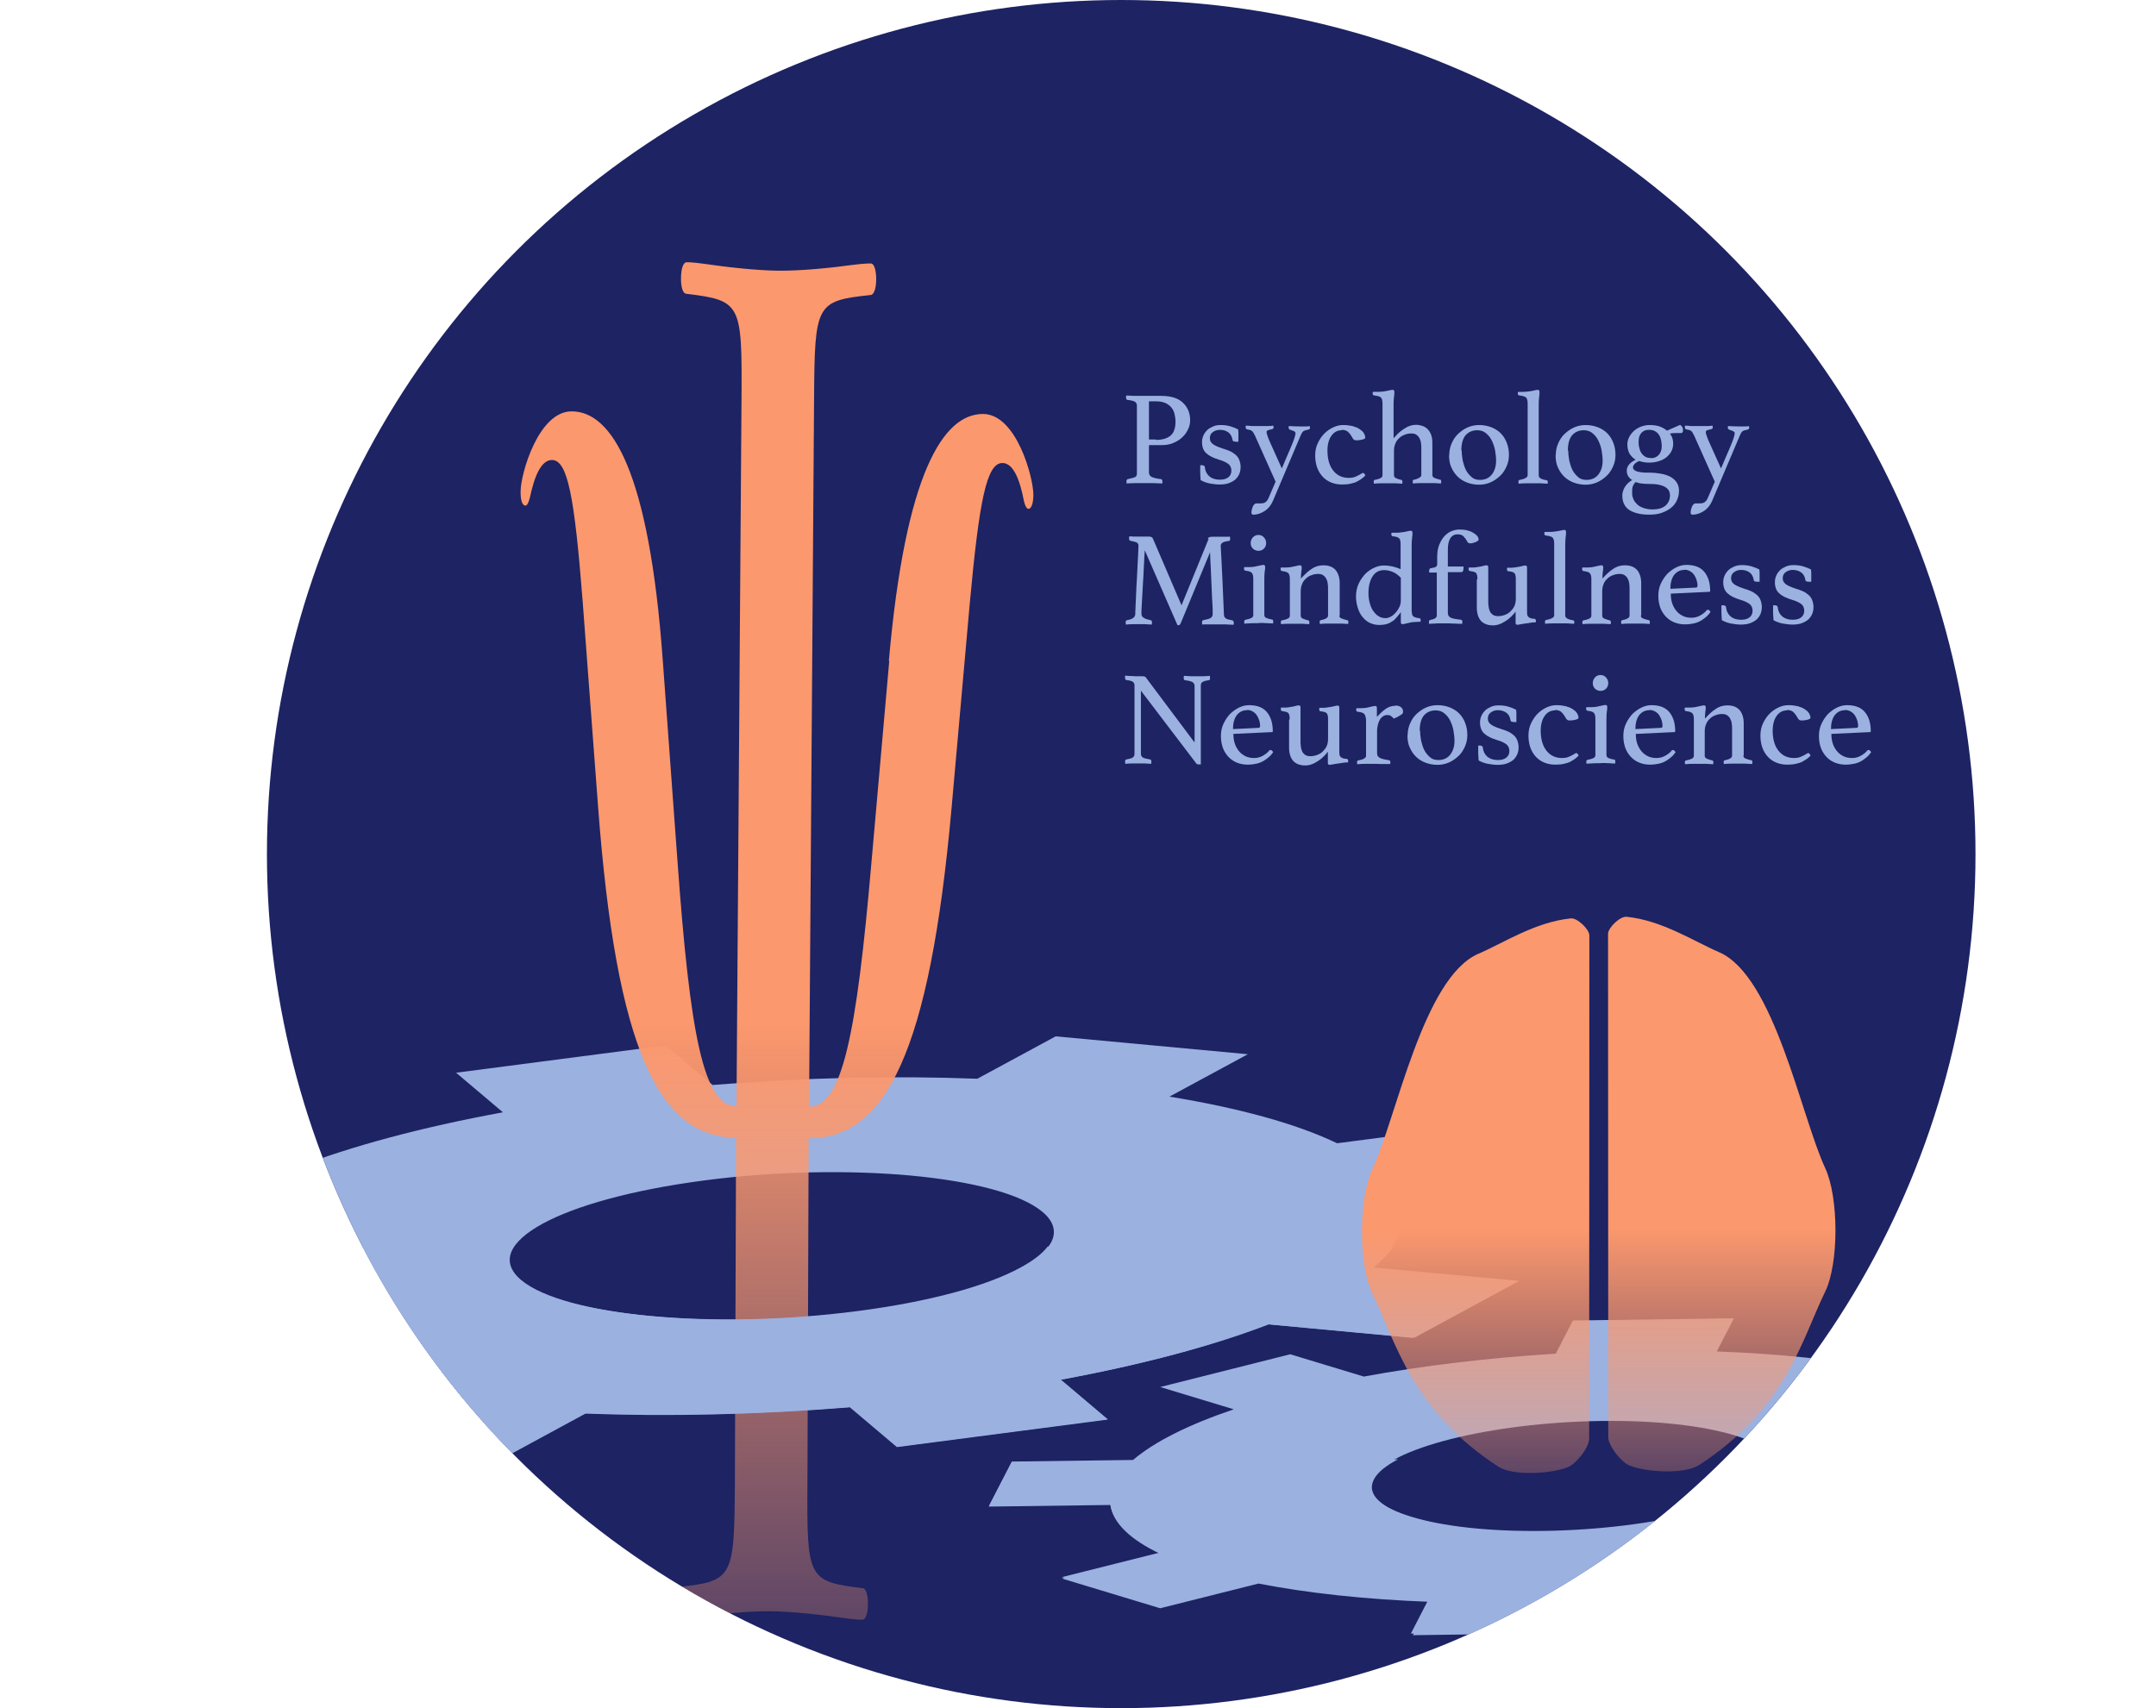 <?xml version="1.0" encoding="UTF-8"?>
<svg id="issaklogo" xmlns="http://www.w3.org/2000/svg" xmlns:xlink="http://www.w3.org/1999/xlink" viewBox="0 0 107.26 85">
  <defs>
    <style>
      .cls-1 {
        fill: none;
      }

      .cls-2 {
        clip-path: url(#clippath);
      }

      .cls-3 {
        fill: #1d2363;
      }

      .cls-4 {
        fill: #9bb1e0;
      }

      .cls-5 {
        fill: url(#_名称未設定グラデーション_20-2);
      }

      .cls-6 {
        fill: url(#_名称未設定グラデーション_20-3);
      }

      .cls-7 {
        fill: url(#_名称未設定グラデーション_20);
      }
    </style>
    <clipPath id="clippath">
      <circle class="cls-1" cx="55.78" cy="42.5" r="42.5"/>
    </clipPath>
    <linearGradient id="_名称未設定グラデーション_20" data-name="名称未設定グラデーション 20" x1="38.64" y1="80.59" x2="38.64" y2="13.04" gradientUnits="userSpaceOnUse">
      <stop offset="0" stop-color="#fc986d" stop-opacity=".3"/>
      <stop offset=".44" stop-color="#fc986d"/>
    </linearGradient>
    <linearGradient id="_名称未設定グラデーション_20-2" data-name="名称未設定グラデーション 20" x1="73.42" y1="73.3" x2="73.42" y2="45.7" xlink:href="#_名称未設定グラデーション_20"/>
    <linearGradient id="_名称未設定グラデーション_20-3" data-name="名称未設定グラデーション 20" x1="85.65" y1="73.22" x2="85.65" y2="45.62" xlink:href="#_名称未設定グラデーション_20"/>
  </defs>
  <g class="cls-2">
    <circle class="cls-3" cx="55.78" cy="42.5" r="42.5"/>
    <path class="cls-4" d="M100.08,74.24l6.03-.08,1.13-2.19-6.03,.08c-.12-.9-.98-1.72-2.45-2.42l4.86-1.22-4.86-1.48-4.86,1.22c-2.39-.47-5.26-.78-8.49-.9l.85-1.65-8.01,.11-.85,1.65c-3.39,.21-6.63,.6-9.55,1.14l-3.66-1.11-6.47,1.63,3.66,1.11c-2.22,.75-3.95,1.61-5.01,2.52l-6.03,.08-1.13,2.19,6.02-.08c.12,.9,.98,1.72,2.46,2.42l-4.86,1.22,4.86,1.48,4.86-1.22c2.39,.47,5.27,.78,8.49,.9l-.85,1.65,8.02-.11,.85-1.65c3.39-.21,6.63-.6,9.55-1.14l3.65,1.11,6.47-1.63-3.65-1.11c2.22-.75,3.95-1.61,5.01-2.52Zm-15.8,1.04c-2.07,.52-4.71,.86-7.46,.9-2.75,.04-5.08-.23-6.63-.71-1.55-.47-2.32-1.14-1.93-1.89,.39-.75,1.86-1.45,3.92-1.97,2.07-.52,4.71-.86,7.46-.9,2.76-.04,5.08,.24,6.64,.71,1.55,.47,2.32,1.14,1.93,1.89-.39,.75-1.85,1.45-3.92,1.97Z"/>
    <path class="cls-4" d="M70.25,66.57l5.18-2.81-7.18-.67c1.38-1.18,1.88-2.4,1.37-3.58l7.84-1.02-3.1-2.62-7.84,1.02c-2.04-.98-4.91-1.76-8.34-2.32l3.9-2.11-9.56-.89-3.9,2.11c-4.16-.16-8.64-.06-13.17,.31l-2.33-1.97-10.43,1.36,2.33,1.97c-4.08,.75-7.56,1.69-10.29,2.75l-7.19-.67-5.18,2.81,7.18,.67c-1.38,1.18-1.88,2.4-1.37,3.58l-7.84,1.02,3.1,2.62,7.84-1.02c2.04,.98,4.9,1.76,8.34,2.32l-3.89,2.11,9.56,.89,3.89-2.11c4.16,.16,8.64,.06,13.17-.31l2.33,1.97,10.43-1.36-2.33-1.97c4.08-.75,7.56-1.69,10.29-2.75l7.18,.67Zm-27.5-1.31c-3.58,.47-7.24,.52-10.3,.24-3.06-.29-5.46-.91-6.53-1.81-1.06-.9-.57-1.9,1.08-2.8,1.66-.9,4.46-1.68,8.04-2.15,3.58-.47,7.24-.52,10.3-.24,3.06,.29,5.46,.91,6.53,1.81,1.06,.9,.57,1.9-1.08,2.8-1.66,.9-4.46,1.68-8.04,2.15Z"/>
    <path class="cls-7" d="M44.22,32.89c.82-9.33,2.7-12.3,4.69-12.29,1.66,.01,2.5,3.16,2.5,4.02,0,.39-.09,.71-.25,.7-.08,0-.17-.16-.22-.39-.21-1.1-.54-1.89-1.07-1.89-.78,0-1.15,1.8-1.63,7.05l-.9,10.12c-1.09,12.16-3.28,16.46-7.11,16.43l-.06,17.19c-.03,4.71,.02,4.87,2.74,5.2,.17,0,.27,.32,.27,.79,0,.39-.09,.78-.28,.78-.11,0-.31,0-.89-.08-1.08-.16-2.58-.33-3.69-.34s-2.61,.14-3.69,.29c-.58,.07-.78,.07-.89,.07-.19,0-.27-.39-.27-.79,0-.47,.12-.78,.28-.78,2.72-.29,2.78-.45,2.81-5.16l.06-17.19c-3.83-.03-5.96-4.36-6.87-16.53l-.76-10.13c-.41-5.26-.75-7.07-1.53-7.07-.53,0-.87,.78-1.1,1.88-.06,.24-.14,.39-.22,.39-.17,0-.25-.32-.24-.71,0-.86,.89-4,2.55-3.98,2,.01,3.84,3.01,4.52,12.35l.73,9.97c.63,8.72,1.3,12.25,2.94,12.26l.25-35.23c.03-4.71-.02-4.87-2.74-5.2-.17,0-.28-.32-.27-.79,0-.39,.09-.78,.28-.78,.11,0,.31,0,.89,.08,1.08,.16,2.58,.33,3.69,.34s2.61-.14,3.69-.29c.58-.07,.78-.07,.89-.07,.19,0,.27,.39,.27,.79,0,.47-.12,.78-.28,.78-2.72,.29-2.78,.45-2.81,5.16l-.25,35.23c1.64,.01,2.36-3.51,3.11-12.22l.88-9.96Z"/>
    <path class="cls-4" d="M88.42,72.62c.12,.23,.13,.47,0,.73-.39,.76-1.87,1.46-3.95,1.98-2.08,.52-4.74,.86-7.51,.9-2.77,.04-5.11-.24-6.67-.71-1.56-.48-2.33-1.14-1.94-1.9,.18-.35,.6-.69,1.2-1h-13.07s-.05,.04-.08,.06l-6.07,.08-1.14,2.21,6.06-.08c.12,.9,.99,1.73,2.47,2.43l-4.89,1.23,4.89,1.48,4.89-1.23c2.4,.47,5.3,.79,8.54,.91l-.86,1.66,8.07-.11,.86-1.66c3.41-.21,6.67-.6,9.61-1.15l3.68,1.12,6.51-1.64-3.68-1.12c2.24-.75,3.97-1.61,5.04-2.53l6.06-.08,.82-1.58h-18.83Z"/>
    <path class="cls-4" d="M69.3,62.03h-17.18c-.27,.36-.73,.71-1.36,1.05-1.67,.91-4.49,1.69-8.09,2.16-3.61,.47-7.29,.53-10.37,.24-3.07-.29-5.5-.91-6.57-1.82-.62-.52-.71-1.08-.36-1.63H8.21c-.54,.81-.67,1.63-.32,2.44l-7.89,1.03,3.12,2.64,7.89-1.03c2.06,.99,4.94,1.77,8.39,2.33l-3.92,2.13,9.62,.9,3.92-2.13c4.19,.16,8.7,.06,13.26-.31l2.34,1.98,10.49-1.37-2.34-1.98c4.1-.76,7.61-1.7,10.36-2.76l7.23,.67,5.22-2.83-7.23-.67c.4-.34,.72-.68,.97-1.03Z"/>
    <g>
      <path class="cls-5" d="M79.07,46.55c0-.31-.6-.88-.92-.85-1.78,.18-3.36,1.23-4.6,1.76-2.75,1.18-4.08,8.16-5.28,10.74-.68,1.45-.69,4.75,0,6.16,1.17,2.4,1.94,5.81,6.28,8.63,.73,.47,2.7,.35,3.49,0,.4-.18,1.02-.97,1.02-1.4"/>
      <path class="cls-6" d="M80,46.47c0-.31,.6-.88,.92-.85,1.78,.18,3.36,1.23,4.6,1.76,2.75,1.18,4.08,8.16,5.28,10.74,.68,1.45,.69,4.75,0,6.16-1.17,2.4-1.94,5.81-6.28,8.63-.73,.47-2.7,.35-3.49,0-.4-.18-1.02-.97-1.02-1.4"/>
    </g>
    <g>
      <path class="cls-4" d="M57.16,22.16v1.36c0,.1,.05,.17,.15,.22,.1,.04,.24,.08,.44,.1,.05,0,.08,.05,.08,.11,0,.03,0,.07-.01,.11-.13,0-.27-.02-.44-.02-.16,0-.34,0-.53,0-.12,0-.25,0-.39,0-.15,0-.28,.01-.41,.02,0-.04-.01-.08-.01-.11,0-.06,.02-.1,.07-.11,.18-.04,.3-.07,.36-.1s.09-.09,.09-.18v-3.38c0-.09-.04-.15-.1-.19-.07-.04-.19-.07-.37-.09-.04,0-.07-.05-.07-.12,0-.03,0-.06,.01-.1,.12,0,.26,.02,.4,.02s.27,0,.4,0h.94c.48,0,.84,.11,1.08,.34s.36,.52,.36,.88c0,.14-.03,.29-.1,.43-.06,.15-.16,.28-.28,.4s-.27,.21-.45,.29c-.18,.08-.38,.11-.61,.11h-.58Zm.35-.27c.31,0,.55-.07,.72-.21,.17-.14,.25-.37,.25-.7,0-.14-.02-.27-.05-.39-.03-.12-.08-.22-.16-.32-.08-.09-.17-.16-.3-.22-.12-.05-.28-.08-.46-.08h-.35v1.9h.35Z"/>
      <path class="cls-4" d="M61.43,21.97s-.06,0-.08-.02c-.02-.01-.03-.03-.03-.05-.03-.18-.1-.31-.22-.39-.11-.08-.25-.12-.42-.12-.13,0-.24,.04-.34,.11s-.15,.17-.15,.3c0,.12,.04,.21,.14,.29s.26,.15,.5,.23c.13,.04,.25,.08,.36,.13s.2,.11,.28,.18c.08,.07,.14,.15,.18,.25,.04,.1,.07,.22,.07,.36,0,.12-.02,.23-.06,.33s-.11,.2-.19,.28c-.09,.08-.2,.14-.33,.19-.13,.05-.29,.07-.47,.07-.14,0-.3-.02-.47-.05s-.33-.09-.47-.17c0-.12-.02-.24-.02-.36,0-.13,0-.25,0-.38h.07s.08,0,.11,.02c.03,.02,.05,.04,.05,.08,.02,.19,.09,.33,.22,.45,.13,.11,.3,.17,.53,.17,.18,0,.32-.04,.42-.12,.1-.08,.15-.19,.15-.33s-.05-.26-.16-.34c-.11-.08-.26-.15-.47-.21-.26-.08-.47-.18-.61-.31-.15-.13-.22-.32-.22-.56,0-.12,.02-.22,.07-.33,.04-.1,.11-.19,.19-.27,.08-.08,.18-.13,.29-.18s.24-.07,.38-.07c.18,0,.34,.02,.5,.07,.16,.05,.28,.1,.37,.15,0,.04,0,.08,.01,.13,0,.05,0,.1,0,.16s0,.11,0,.17c0,.06,0,.11,0,.15h-.15Z"/>
      <path class="cls-4" d="M63.77,23.31c.07-.17,.14-.34,.22-.52s.15-.35,.22-.51c.07-.16,.12-.3,.17-.43,.04-.13,.07-.22,.07-.29,0-.04-.02-.07-.05-.09-.04-.02-.07-.04-.12-.05s-.08-.03-.12-.05c-.04-.02-.05-.04-.05-.08,0,0,0-.02,0-.04,0-.02,0-.03,.01-.05,.17,.01,.36,.02,.55,.02,.1,0,.19,0,.27,0s.15,0,.21-.02c0,.01,.01,.03,.02,.05,0,.02,0,.03,0,.04,0,.05-.03,.08-.09,.09-.07,.01-.12,.03-.16,.04-.04,.01-.07,.03-.09,.05s-.05,.05-.07,.09c-.02,.04-.04,.09-.07,.15l-1.36,3.21c-.09,.21-.22,.38-.4,.5-.18,.12-.37,.19-.57,.19-.04,0-.06,0-.08-.03-.02-.02-.02-.04-.02-.07,0-.05,0-.1,.02-.16s.03-.11,.05-.15c.02-.05,.05-.08,.08-.11s.06-.04,.09-.04c.04,0,.07,0,.1,0,.03,0,.06,0,.1,0,.12,0,.21-.02,.27-.07,.06-.05,.11-.12,.15-.22l.34-.79-1.02-2.28c-.03-.06-.06-.11-.08-.15-.02-.04-.05-.07-.07-.09-.03-.02-.06-.04-.09-.05s-.08-.02-.14-.03c-.06-.01-.09-.05-.09-.1,0,0,0-.02,0-.04s0-.03,.02-.05c.09,0,.18,.01,.27,.02,.09,0,.19,0,.31,0h.19c.11,0,.21,0,.3,0s.19,0,.28-.02c0,.01,.01,.03,.02,.05,0,.02,0,.03,0,.04,0,.05-.03,.08-.09,.09-.1,.02-.17,.04-.21,.06-.04,.02-.05,.05-.05,.08,0,.02,.01,.08,.04,.17,.03,.09,.07,.2,.13,.33l.58,1.29Z"/>
      <path class="cls-4" d="M66.75,21.41c-.21,0-.38,.09-.51,.27-.13,.18-.2,.43-.2,.74,0,.43,.1,.76,.29,1,.19,.24,.45,.36,.77,.36,.14,0,.26-.02,.36-.07,.1-.04,.18-.09,.25-.13,.01,0,.03-.02,.05-.03,.02-.01,.04-.02,.05-.02,.02,0,.05,.02,.07,.05s.04,.06,.05,.07c-.04,.05-.1,.11-.17,.16-.07,.05-.15,.1-.24,.15-.09,.05-.2,.08-.33,.11-.13,.03-.27,.04-.43,.04-.18,0-.35-.03-.51-.09-.16-.06-.3-.15-.42-.27-.12-.12-.22-.27-.29-.45-.07-.18-.11-.39-.11-.63,0-.23,.04-.43,.13-.62,.09-.19,.2-.35,.33-.48s.29-.24,.45-.31c.17-.08,.33-.11,.49-.11s.31,.02,.45,.05c.13,.04,.25,.08,.34,.14s.17,.12,.22,.2c.05,.08,.08,.16,.08,.24,0,.03-.02,.05-.07,.07s-.09,.03-.15,.04-.11,.02-.16,.02c-.05,0-.08,0-.09,0-.06,0-.1-.03-.14-.08-.03-.05-.07-.11-.11-.18-.04-.06-.09-.12-.16-.18-.07-.05-.17-.08-.29-.08Z"/>
      <path class="cls-4" d="M69.33,21.81s.05-.05,.11-.12c.06-.07,.14-.15,.24-.23,.1-.08,.21-.15,.34-.22,.13-.06,.27-.1,.43-.1,.11,0,.21,.02,.3,.05,.1,.03,.18,.08,.26,.15,.07,.07,.13,.16,.18,.27,.04,.11,.07,.25,.07,.41v1.62c0,.07,.04,.12,.12,.15,.08,.03,.17,.06,.27,.08,.04,0,.05,.04,.05,.08,0,.03,0,.06-.01,.11-.12,0-.23-.02-.33-.02-.11,0-.23,0-.37,0-.12,0-.23,0-.35,0-.12,0-.23,.01-.35,.02,0-.04-.01-.08-.01-.11,0-.04,.02-.07,.06-.08,.04,0,.08-.01,.12-.03,.04-.01,.08-.03,.12-.05s.07-.04,.09-.06,.04-.05,.04-.09v-1.3c0-.11,0-.21-.02-.31-.01-.09-.04-.17-.08-.24-.04-.07-.09-.12-.15-.16-.06-.04-.15-.06-.25-.06-.11,0-.22,.02-.32,.06-.11,.04-.2,.09-.28,.17-.08,.07-.15,.16-.19,.27-.05,.11-.07,.23-.07,.37v1.21c0,.07,.04,.12,.11,.15s.16,.06,.25,.08c.04,0,.06,.04,.06,.08,0,.03,0,.06-.01,.11-.12,0-.23-.02-.34-.02-.11,0-.23,0-.36,0s-.25,0-.37,0c-.12,0-.23,.01-.34,.02,0-.04-.01-.08-.01-.11,0-.04,.02-.07,.05-.08,.1-.02,.19-.04,.27-.08,.08-.03,.12-.08,.12-.16v-3.57c0-.14-.03-.24-.08-.29-.05-.05-.16-.08-.32-.1-.06,0-.09-.04-.09-.09,0-.03,0-.06,.01-.09,.06,0,.14,0,.24,0s.2-.01,.28-.02c.1-.01,.19-.03,.28-.05s.14-.03,.17-.03c.04,0,.07,0,.08,.03,.01,.02,.02,.04,.02,.07,0,.08,0,.16-.02,.26-.01,.1-.02,.22-.02,.35v1.71Z"/>
      <path class="cls-4" d="M72.1,22.64c0-.2,.04-.4,.12-.58,.08-.18,.18-.34,.32-.47s.29-.24,.47-.32c.18-.08,.37-.12,.58-.12s.42,.04,.6,.11,.34,.17,.47,.3c.13,.13,.23,.29,.3,.47,.07,.18,.11,.38,.11,.6s-.04,.4-.12,.58c-.08,.18-.18,.34-.32,.47s-.29,.24-.47,.32c-.18,.08-.37,.12-.58,.12s-.42-.04-.6-.11c-.18-.07-.34-.17-.47-.3-.13-.13-.23-.28-.31-.46s-.11-.38-.11-.6Zm.62-.22c0,.16,.02,.33,.05,.5,.04,.17,.09,.33,.16,.47s.17,.25,.28,.35,.25,.14,.42,.14c.25,0,.45-.09,.59-.27s.21-.41,.21-.68c0-.16-.02-.34-.05-.51-.03-.18-.09-.34-.16-.49-.07-.15-.17-.27-.29-.37s-.26-.15-.44-.15c-.23,0-.42,.08-.57,.24-.14,.16-.22,.42-.22,.77Z"/>
      <path class="cls-4" d="M76.99,24.07c-.12,0-.23-.02-.35-.02s-.24,0-.36,0-.24,0-.37,0-.25,.01-.36,.02c0-.04-.01-.08-.01-.11,0-.04,.02-.07,.06-.08,.1-.02,.19-.04,.27-.08s.13-.08,.13-.16v-3.57c0-.14-.03-.24-.08-.29-.06-.05-.16-.08-.32-.1-.06,0-.09-.04-.09-.09,0-.03,0-.06,.01-.09,.06,0,.14,0,.24,0s.2-.01,.28-.02c.1-.01,.2-.03,.28-.05,.08-.02,.14-.03,.17-.03,.04,0,.07,0,.08,.03,.01,.02,.02,.04,.02,.07,0,.08,0,.16-.02,.26-.01,.1-.02,.22-.02,.35v3.55c0,.07,.04,.12,.12,.16s.17,.06,.28,.08c.04,0,.05,.04,.05,.08,0,.03,0,.06-.01,.11Z"/>
      <path class="cls-4" d="M77.4,22.64c0-.2,.04-.4,.12-.58,.08-.18,.18-.34,.32-.47s.29-.24,.47-.32c.18-.08,.37-.12,.58-.12s.42,.04,.6,.11,.34,.17,.47,.3c.13,.13,.23,.29,.3,.47,.07,.18,.11,.38,.11,.6s-.04,.4-.12,.58c-.08,.18-.18,.34-.32,.47s-.29,.24-.47,.32c-.18,.08-.37,.12-.58,.12s-.42-.04-.6-.11c-.18-.07-.34-.17-.47-.3-.13-.13-.23-.28-.31-.46s-.11-.38-.11-.6Zm.62-.22c0,.16,.02,.33,.05,.5,.04,.17,.09,.33,.16,.47s.17,.25,.28,.35,.25,.14,.42,.14c.25,0,.45-.09,.59-.27s.21-.41,.21-.68c0-.16-.02-.34-.05-.51-.03-.18-.09-.34-.16-.49-.07-.15-.17-.27-.29-.37s-.26-.15-.44-.15c-.23,0-.42,.08-.57,.24-.14,.16-.22,.42-.22,.77Z"/>
      <path class="cls-4" d="M81.22,23.9c-.19-.11-.29-.27-.29-.48,0-.22,.15-.4,.44-.54-.12-.08-.22-.18-.3-.3-.07-.13-.11-.28-.11-.47,0-.12,.03-.24,.09-.36,.06-.12,.14-.22,.24-.31,.1-.09,.22-.16,.35-.21,.13-.05,.27-.08,.42-.08,.22,0,.4,.03,.53,.08,.13,.05,.25,.12,.34,.2l.66-.29s.08,.07,.11,.12c.02,.05,.03,.1,.03,.14,0,.1-.03,.15-.1,.15h-.24c-.08,0-.19,0-.31,.03,.11,.14,.16,.3,.16,.5,0,.14-.03,.26-.09,.38-.06,.12-.15,.21-.25,.3-.11,.08-.23,.15-.38,.19-.15,.05-.3,.07-.46,.07-.09,0-.18,0-.27-.02-.08-.01-.16-.03-.24-.06-.12,.05-.2,.11-.24,.16-.04,.05-.07,.1-.07,.15,0,.04,.01,.07,.03,.1s.06,.06,.12,.09,.14,.04,.25,.06,.25,.02,.42,.02c.2,0,.39,.02,.56,.05,.18,.03,.33,.08,.47,.15,.13,.07,.24,.16,.32,.28,.08,.12,.12,.25,.12,.42,0,.18-.04,.34-.11,.49s-.17,.27-.31,.38c-.13,.1-.29,.18-.47,.24s-.38,.08-.6,.08c-.42,0-.74-.08-.98-.23-.23-.15-.35-.39-.35-.72,0-.1,.02-.19,.05-.27,.03-.08,.07-.16,.12-.22,.05-.07,.1-.12,.16-.17,.06-.05,.12-.09,.17-.12Zm.16,.08c-.11,.1-.17,.23-.18,.38,0,.04,0,.07,0,.11v.11c0,.09,.03,.19,.07,.28,.04,.09,.11,.17,.19,.25,.08,.07,.19,.13,.31,.17,.12,.04,.27,.07,.43,.07,.3,0,.53-.07,.67-.2s.21-.3,.21-.5c0-.08-.02-.16-.05-.23-.04-.07-.1-.13-.18-.18s-.19-.09-.33-.12c-.14-.03-.31-.04-.51-.04-.12,0-.23,0-.34-.02-.11-.01-.21-.04-.29-.07Zm.75-1.18c.16,0,.29-.05,.39-.16s.15-.25,.15-.44c0-.1-.01-.19-.03-.29-.02-.09-.05-.18-.1-.26-.05-.08-.11-.14-.2-.19-.08-.05-.18-.07-.31-.07-.16,0-.28,.05-.37,.15s-.14,.24-.14,.42c0,.1,0,.2,.03,.3,.02,.1,.05,.19,.1,.27,.05,.08,.11,.14,.19,.19,.08,.05,.17,.07,.29,.07Z"/>
      <path class="cls-4" d="M85.62,23.31c.07-.17,.14-.34,.22-.52s.15-.35,.22-.51c.07-.16,.12-.3,.17-.43,.04-.13,.07-.22,.07-.29,0-.04-.02-.07-.05-.09-.04-.02-.07-.04-.12-.05s-.08-.03-.12-.05c-.04-.02-.05-.04-.05-.08,0,0,0-.02,0-.04,0-.02,0-.03,.01-.05,.17,.01,.36,.02,.55,.02,.1,0,.19,0,.27,0s.15,0,.21-.02c0,.01,.01,.03,.02,.05,0,.02,0,.03,0,.04,0,.05-.03,.08-.09,.09-.07,.01-.12,.03-.16,.04-.04,.01-.07,.03-.09,.05s-.05,.05-.07,.09c-.02,.04-.04,.09-.07,.15l-1.36,3.21c-.09,.21-.22,.38-.4,.5-.18,.12-.37,.19-.57,.19-.04,0-.06,0-.08-.03-.02-.02-.02-.04-.02-.07,0-.05,0-.1,.02-.16s.03-.11,.05-.15c.02-.05,.05-.08,.08-.11s.06-.04,.09-.04c.04,0,.07,0,.1,0,.03,0,.06,0,.1,0,.12,0,.21-.02,.27-.07,.06-.05,.11-.12,.15-.22l.34-.79-1.02-2.28c-.03-.06-.06-.11-.08-.15-.02-.04-.05-.07-.07-.09-.03-.02-.06-.04-.09-.05s-.08-.02-.14-.03c-.06-.01-.09-.05-.09-.1,0,0,0-.02,0-.04s0-.03,.02-.05c.09,0,.18,.01,.27,.02,.09,0,.19,0,.31,0h.19c.11,0,.21,0,.3,0s.19,0,.28-.02c0,.01,.01,.03,.02,.05,0,.02,0,.03,0,.04,0,.05-.03,.08-.09,.09-.1,.02-.17,.04-.21,.06-.04,.02-.05,.05-.05,.08,0,.02,.01,.08,.04,.17,.03,.09,.07,.2,.13,.33l.58,1.29Z"/>
      <path class="cls-4" d="M60.08,26.82s.02-.04,.03-.05c.01-.02,.03-.03,.06-.04s.06-.02,.11-.02,.11,0,.19,0c.04,0,.08,0,.14,0,.06,0,.12,0,.19,0s.13,0,.2,0c.07,0,.13,0,.19-.01,0,.04,.01,.08,.01,.11,0,.07-.02,.11-.07,.11-.16,.02-.27,.05-.32,.09-.05,.04-.08,.09-.08,.15,0,0,0,.06,.01,.18,0,.11,.02,.3,.03,.56,.01,.26,.03,.61,.05,1.05,.02,.44,.04,.98,.07,1.63,0,.08,.03,.15,.09,.19,.05,.04,.16,.07,.33,.1,.02,0,.04,.02,.05,.04,.01,.02,.02,.04,.02,.07s0,.06-.01,.11c-.16,0-.3-.02-.42-.02s-.24,0-.35,0c-.04,0-.1,0-.17,0-.07,0-.14,0-.21,0-.07,0-.15,0-.22,0-.07,0-.13,0-.19,.01,0-.04-.01-.08-.01-.11,0-.07,.02-.11,.07-.11,.18-.04,.3-.07,.36-.11,.06-.04,.1-.1,.1-.18,0-.01,0-.09,0-.25,0-.15-.02-.33-.03-.55-.01-.22-.02-.45-.03-.7-.01-.25-.02-.49-.03-.71-.01-.22-.02-.42-.03-.58,0-.16-.01-.26-.01-.3l-1.45,3.51s-.03,.07-.05,.09-.04,.03-.06,.03c-.03,0-.05,0-.06,0l-1.63-3.73s0,.15-.02,.32c0,.17-.02,.37-.03,.61-.01,.24-.02,.48-.04,.74-.01,.26-.03,.5-.04,.72s-.02,.41-.03,.56,0,.23,0,.24c0,.14,.15,.23,.45,.29,.04,0,.07,.04,.07,.11,0,.03,0,.06-.01,.11-.12,0-.24-.02-.35-.02s-.22,0-.31,0c-.07,0-.17,0-.29,0s-.23,.01-.34,.02c0-.04-.01-.08-.01-.11,0-.06,.02-.1,.07-.11,.12-.02,.22-.05,.29-.1,.07-.04,.11-.11,.12-.19,0-.04,0-.15,.01-.33s.02-.4,.03-.65c.01-.25,.02-.52,.04-.8,.01-.28,.03-.55,.04-.79s.02-.44,.03-.6c0-.16,.01-.24,.01-.24,0-.07-.03-.12-.08-.16-.06-.03-.16-.06-.32-.09-.04,0-.07-.04-.07-.11,0-.03,0-.06,.01-.11,.06,0,.12,0,.2,.01,.07,0,.15,0,.22,0s.14,0,.21,0c.07,0,.12,0,.16,0,.08,0,.14,0,.19,0s.08,.01,.11,.02,.04,.02,.06,.04c.01,.02,.02,.04,.03,.05l1.42,3.31,1.35-3.31Z"/>
      <path class="cls-4" d="M62.61,31.01c-.08,0-.15,0-.23,0-.08,0-.15,0-.22,.01-.07,0-.12,0-.17,.01-.05,0-.08,0-.09,0,0,0,0-.02,0-.05,0-.03,0-.05,0-.06,0-.04,.02-.07,.06-.08,.11-.02,.21-.05,.28-.08,.07-.03,.11-.08,.11-.15v-1.81c0-.13-.02-.23-.07-.29-.05-.06-.15-.09-.3-.11-.06,0-.09-.04-.09-.09,0-.02,0-.05,.01-.09,.06,0,.14,0,.24,0,.1,0,.19-.01,.26-.02,.1-.02,.19-.04,.28-.06,.08-.02,.14-.03,.17-.03,.06,0,.09,.03,.09,.1,0,.06,0,.14-.02,.22-.01,.09-.02,.2-.02,.34v1.83c0,.07,.03,.12,.1,.15,.07,.03,.16,.06,.29,.08,.04,0,.05,.04,.05,.08,0,.01,0,.03,0,.06,0,.03,0,.04,0,.05-.01,0-.04,0-.09,0-.05,0-.1,0-.17-.01-.07,0-.14,0-.22-.01-.08,0-.16,0-.23,0Zm-.39-3.99c0-.11,.04-.2,.11-.28,.07-.08,.17-.12,.28-.12,.11,0,.19,.04,.27,.12,.07,.08,.11,.17,.11,.28,0,.12-.04,.21-.11,.28-.07,.07-.16,.11-.27,.11-.11,0-.2-.04-.28-.11-.07-.07-.11-.16-.11-.28Z"/>
      <path class="cls-4" d="M66.63,30.63c0,.07,.04,.12,.12,.15,.08,.03,.17,.06,.27,.08,.04,0,.06,.04,.06,.08,0,.03,0,.06-.01,.11-.12,0-.23-.02-.34-.02-.11,0-.23,0-.36,0-.12,0-.24,0-.36,0s-.23,.01-.35,.02c0-.04-.01-.08-.01-.11,0-.04,.02-.07,.06-.08,.09-.02,.18-.04,.25-.08s.11-.08,.11-.15v-1.3c0-.11,0-.21-.02-.31-.01-.09-.04-.17-.08-.24-.04-.07-.09-.12-.15-.16-.06-.04-.15-.06-.25-.06-.11,0-.22,.02-.32,.06-.11,.04-.2,.09-.28,.17-.08,.07-.15,.16-.19,.27-.05,.11-.07,.23-.07,.37v1.21c0,.07,.04,.12,.12,.15s.16,.06,.25,.08c.04,0,.06,.04,.06,.08,0,.03,0,.06-.01,.11-.12,0-.23-.02-.34-.02-.11,0-.23,0-.35,0s-.25,0-.37,0-.23,.01-.34,.02c0-.04-.01-.08-.01-.11,0-.04,.02-.07,.06-.08,.1-.02,.19-.04,.27-.08,.08-.03,.12-.08,.12-.16v-1.81c0-.13-.02-.23-.07-.29-.05-.06-.15-.09-.3-.11-.06,0-.09-.04-.09-.09,0-.02,0-.05,.01-.09,.06,0,.14,0,.24,0,.1,0,.19-.01,.26-.02,.1-.02,.19-.04,.28-.06,.08-.02,.14-.03,.17-.03,.06,0,.09,.03,.09,.1,0,.06,0,.14-.02,.22-.01,.09-.02,.2-.02,.34,.19-.21,.37-.38,.55-.49,.17-.12,.37-.17,.57-.17,.27,0,.47,.08,.61,.24,.13,.16,.2,.38,.2,.65v1.61Z"/>
      <path class="cls-4" d="M70.24,30.42c0,.05,0,.1,.01,.14,0,.04,.03,.07,.05,.1,.03,.03,.06,.05,.11,.06,.05,.02,.11,.03,.18,.04,.06,0,.09,.04,.09,.09,0,.03,0,.06-.01,.09-.06,0-.13,0-.23,.01-.1,0-.18,.01-.24,.02-.1,.02-.19,.04-.26,.06-.07,.02-.13,.03-.16,.03-.06,0-.09-.03-.09-.1v-.5c-.06,.08-.12,.17-.19,.24-.06,.08-.13,.15-.22,.21s-.18,.11-.28,.14-.24,.05-.39,.05-.29-.03-.43-.09c-.14-.06-.26-.15-.37-.28-.11-.12-.19-.27-.25-.45-.06-.18-.1-.38-.1-.6,0-.24,.05-.46,.14-.65,.09-.19,.21-.35,.34-.49,.14-.13,.29-.23,.45-.3,.16-.07,.31-.1,.45-.1,.17,0,.32,.02,.45,.05,.13,.03,.26,.08,.39,.13v-1.25c0-.13-.02-.23-.07-.28-.05-.05-.15-.09-.3-.1-.06,0-.09-.04-.09-.09,0-.03,0-.06,.01-.09,.06,0,.14,0,.24,0,.1,0,.19-.01,.26-.02,.1-.01,.2-.03,.28-.05,.08-.02,.14-.03,.17-.03,.06,0,.09,.03,.09,.1,0,.08,0,.16-.02,.26-.01,.1-.02,.22-.02,.36v3.34Zm-.56-1.68c-.11-.11-.23-.21-.37-.27s-.28-.1-.45-.1c-.26,0-.45,.11-.58,.32-.13,.21-.2,.48-.2,.82,0,.17,.02,.33,.06,.48,.04,.15,.09,.29,.17,.4s.16,.21,.27,.27c.1,.07,.22,.1,.35,.1,.09,0,.18-.03,.27-.08s.17-.12,.24-.2,.13-.17,.18-.28c.05-.1,.07-.21,.07-.31v-1.15Z"/>
      <path class="cls-4" d="M71.5,28.49h-.4v-.12s.02-.08,.06-.09,.09-.02,.14-.03c.05,0,.09-.02,.14-.05s.06-.08,.06-.16v-.31c0-.24,.03-.45,.1-.62s.16-.32,.26-.43c.11-.11,.22-.2,.35-.25,.13-.05,.26-.08,.38-.08,.15,0,.28,.01,.4,.04,.12,.03,.22,.07,.3,.12s.15,.1,.2,.16,.07,.12,.07,.18c0,.03-.02,.05-.06,.08-.04,.02-.08,.05-.13,.06-.05,.02-.09,.03-.14,.04-.04,0-.08,.01-.09,.01-.06,0-.11-.03-.14-.08-.05-.1-.11-.18-.18-.26-.07-.08-.17-.11-.31-.11-.16,0-.28,.07-.36,.2-.08,.13-.12,.32-.12,.56v.84h.78c0,.09,0,.16-.02,.21-.01,.05-.05,.07-.11,.07h-.65v2.03c0,.12,.05,.19,.15,.24s.27,.07,.5,.1c.05,0,.07,.04,.07,.09,0,.01,0,.03,0,.06,0,.03,0,.04,0,.05-.01,0-.05,0-.12,0-.06,0-.14,0-.23-.01-.09,0-.18,0-.29-.01-.1,0-.2,0-.29,0-.08,0-.15,0-.23,0-.08,0-.15,0-.22,.01-.07,0-.13,0-.18,.01-.05,0-.08,0-.1,0,0,0,0-.02,0-.05,0-.03,0-.05,0-.06,0-.04,.02-.07,.06-.08,.1-.02,.18-.04,.24-.08,.06-.03,.09-.08,.09-.16v-2.14Z"/>
      <path class="cls-4" d="M73.5,28.82c0-.15-.02-.24-.06-.3-.04-.05-.14-.08-.29-.1-.06,0-.09-.04-.09-.09,0-.03,0-.06,.01-.09,.06,0,.13,0,.23,0,.1,0,.18-.02,.24-.03,.1-.01,.18-.03,.25-.05,.07-.02,.13-.03,.16-.03,.06,0,.09,.03,.09,.1v1.66c0,.11,0,.21,.02,.31,.01,.09,.04,.17,.07,.24,.04,.07,.09,.12,.15,.16,.07,.04,.15,.06,.25,.06,.11,0,.22-.02,.33-.06,.11-.04,.2-.09,.28-.17s.15-.16,.2-.27c.05-.11,.07-.23,.07-.37v-.97c0-.14-.02-.24-.06-.29-.04-.05-.14-.09-.29-.1-.06,0-.09-.04-.09-.09,0-.03,0-.06,.01-.09,.06,0,.13,0,.23,0,.1,0,.18-.02,.25-.03,.1-.01,.18-.03,.26-.05,.07-.02,.13-.03,.16-.03,.06,0,.09,.03,.09,.1v2.16c0,.08,0,.14,.01,.18,0,.05,.03,.08,.05,.11,.03,.03,.06,.05,.11,.07,.05,.02,.11,.03,.18,.03,.06,0,.09,.04,.09,.09,0,.03,0,.06-.01,.09-.08,0-.17,0-.27,.02s-.18,.03-.27,.04c-.09,.01-.16,.03-.23,.04-.06,.01-.11,.02-.14,.02-.06,0-.09-.03-.09-.1v-.55s-.05,.05-.11,.13c-.06,.07-.14,.15-.24,.23s-.21,.15-.35,.22c-.13,.06-.27,.1-.42,.1-.27,0-.47-.08-.61-.23-.13-.16-.2-.37-.2-.66v-1.38Z"/>
      <path class="cls-4" d="M78.31,31.04c-.12,0-.23-.02-.35-.02s-.24,0-.36,0-.24,0-.37,0-.25,.01-.36,.02c0-.04-.01-.08-.01-.11,0-.04,.02-.07,.06-.08,.1-.02,.19-.04,.27-.08s.13-.08,.13-.16v-3.57c0-.14-.03-.24-.08-.29-.06-.05-.16-.08-.32-.1-.06,0-.09-.04-.09-.09,0-.03,0-.06,.01-.09,.06,0,.14,0,.24,0s.2-.01,.28-.02c.1-.01,.2-.03,.28-.05,.08-.02,.14-.03,.17-.03,.04,0,.07,0,.08,.03,.01,.02,.02,.04,.02,.07,0,.08,0,.16-.02,.26-.01,.1-.02,.22-.02,.35v3.55c0,.07,.04,.12,.12,.16s.17,.06,.28,.08c.04,0,.05,.04,.05,.08,0,.03,0,.06-.01,.11Z"/>
      <path class="cls-4" d="M81.63,30.63c0,.07,.04,.12,.12,.15,.08,.03,.17,.06,.27,.08,.04,0,.06,.04,.06,.08,0,.03,0,.06-.01,.11-.12,0-.23-.02-.34-.02-.11,0-.23,0-.36,0-.12,0-.24,0-.36,0s-.23,.01-.35,.02c0-.04-.01-.08-.01-.11,0-.04,.02-.07,.06-.08,.09-.02,.18-.04,.25-.08s.11-.08,.11-.15v-1.3c0-.11,0-.21-.02-.31-.01-.09-.04-.17-.08-.24-.04-.07-.09-.12-.15-.16-.06-.04-.15-.06-.25-.06-.11,0-.22,.02-.32,.06-.11,.04-.2,.09-.28,.17-.08,.07-.15,.16-.19,.27-.05,.11-.07,.23-.07,.37v1.21c0,.07,.04,.12,.12,.15s.16,.06,.25,.08c.04,0,.06,.04,.06,.08,0,.03,0,.06-.01,.11-.12,0-.23-.02-.34-.02-.11,0-.23,0-.35,0s-.25,0-.37,0-.23,.01-.34,.02c0-.04-.01-.08-.01-.11,0-.04,.02-.07,.06-.08,.1-.02,.19-.04,.27-.08,.08-.03,.12-.08,.12-.16v-1.81c0-.13-.02-.23-.07-.29-.05-.06-.15-.09-.3-.11-.06,0-.09-.04-.09-.09,0-.02,0-.05,.01-.09,.06,0,.14,0,.24,0,.1,0,.19-.01,.26-.02,.1-.02,.19-.04,.28-.06,.08-.02,.14-.03,.17-.03,.06,0,.09,.03,.09,.1,0,.06,0,.14-.02,.22-.01,.09-.02,.2-.02,.34,.19-.21,.37-.38,.55-.49,.17-.12,.37-.17,.57-.17,.27,0,.47,.08,.61,.24,.13,.16,.2,.38,.2,.65v1.61Z"/>
      <path class="cls-4" d="M84.87,30.39s.06-.05,.1-.05c.04,0,.09,.04,.13,.11-.06,.08-.12,.16-.2,.23s-.17,.14-.27,.2c-.1,.06-.22,.11-.35,.14s-.29,.05-.46,.05-.34-.03-.5-.09c-.16-.06-.3-.15-.42-.27-.12-.12-.22-.27-.29-.44-.07-.18-.11-.39-.11-.62,0-.23,.04-.43,.13-.62s.2-.35,.33-.49c.14-.13,.29-.24,.46-.32,.17-.08,.33-.11,.48-.11,.41,0,.71,.12,.9,.36,.19,.24,.28,.55,.28,.94,0,.03-.01,.04-.04,.04l-1.92,.09c0,.17,.02,.33,.07,.48,.05,.15,.12,.27,.21,.38,.09,.11,.2,.19,.32,.25s.27,.09,.43,.09c.14,0,.28-.03,.41-.1s.24-.15,.33-.25Zm-1.07-2.03c-.22,0-.39,.09-.52,.26-.12,.17-.18,.4-.18,.68l1.25-.06c.07,0,.1-.03,.1-.09,0-.08-.01-.17-.04-.27s-.07-.18-.12-.26-.12-.14-.2-.19c-.08-.05-.18-.08-.29-.08Z"/>
      <path class="cls-4" d="M87.36,28.94s-.06,0-.08-.02c-.02-.01-.03-.03-.03-.05-.03-.18-.1-.31-.22-.39-.11-.08-.25-.12-.42-.12-.13,0-.24,.04-.34,.11s-.15,.17-.15,.3c0,.12,.04,.21,.14,.29s.26,.15,.5,.23c.13,.04,.25,.08,.36,.13s.2,.11,.28,.18c.08,.07,.14,.15,.18,.25,.04,.1,.07,.22,.07,.36,0,.12-.02,.23-.06,.33s-.11,.2-.19,.28c-.09,.08-.2,.14-.33,.19-.13,.05-.29,.07-.47,.07-.14,0-.3-.02-.47-.05s-.33-.09-.47-.17c0-.12-.02-.24-.02-.36,0-.13,0-.25,0-.38h.07s.08,0,.11,.02c.03,.02,.05,.04,.05,.08,.02,.19,.09,.33,.22,.45,.13,.11,.3,.17,.53,.17,.18,0,.32-.04,.42-.12,.1-.08,.15-.19,.15-.33s-.05-.26-.16-.34c-.11-.08-.26-.15-.47-.21-.26-.08-.47-.18-.61-.31-.15-.13-.22-.32-.22-.56,0-.12,.02-.22,.07-.33,.04-.1,.11-.19,.19-.27,.08-.08,.18-.13,.29-.18s.24-.07,.38-.07c.18,0,.34,.02,.5,.07,.16,.05,.28,.1,.37,.15,0,.04,0,.08,.01,.13,0,.05,0,.1,0,.16s0,.11,0,.17c0,.06,0,.11,0,.15h-.15Z"/>
      <path class="cls-4" d="M89.93,28.94s-.06,0-.08-.02c-.02-.01-.03-.03-.03-.05-.03-.18-.1-.31-.22-.39-.11-.08-.25-.12-.42-.12-.13,0-.24,.04-.34,.11s-.15,.17-.15,.3c0,.12,.04,.21,.14,.29s.26,.15,.5,.23c.13,.04,.25,.08,.36,.13s.2,.11,.28,.18c.08,.07,.14,.15,.18,.25,.04,.1,.07,.22,.07,.36,0,.12-.02,.23-.06,.33s-.11,.2-.19,.28c-.09,.08-.2,.14-.33,.19-.13,.05-.29,.07-.47,.07-.14,0-.3-.02-.47-.05s-.33-.09-.47-.17c0-.12-.02-.24-.02-.36,0-.13,0-.25,0-.38h.07s.08,0,.11,.02c.03,.02,.05,.04,.05,.08,.02,.19,.09,.33,.22,.45,.13,.11,.3,.17,.53,.17,.18,0,.32-.04,.42-.12,.1-.08,.15-.19,.15-.33s-.05-.26-.16-.34c-.11-.08-.26-.15-.47-.21-.26-.08-.47-.18-.61-.31-.15-.13-.22-.32-.22-.56,0-.12,.02-.22,.07-.33,.04-.1,.11-.19,.19-.27,.08-.08,.18-.13,.29-.18s.24-.07,.38-.07c.18,0,.34,.02,.5,.07,.16,.05,.28,.1,.37,.15,0,.04,0,.08,.01,.13,0,.05,0,.1,0,.16s0,.11,0,.17c0,.06,0,.11,0,.15h-.15Z"/>
      <path class="cls-4" d="M59.43,36.93v-2.78c0-.1-.04-.17-.11-.21-.07-.04-.19-.07-.36-.09-.05,0-.07-.04-.07-.11,0-.03,0-.06,.01-.11,.11,0,.22,.02,.34,.02s.22,0,.33,0,.2,0,.31,0,.21-.01,.31-.02c0,.04,.01,.08,.01,.11,0,.07-.02,.11-.07,.11-.15,.02-.25,.05-.31,.09-.06,.04-.08,.1-.08,.19v3.91s-.02,0-.05,0c-.02,0-.04,0-.05,0-.03,0-.06,0-.09-.02-.03-.02-.06-.05-.09-.1l-2.7-3.55v3.13c0,.09,.03,.15,.09,.19,.06,.04,.18,.07,.36,.1,.04,0,.07,.04,.07,.11,0,.03,0,.06-.01,.11-.11,0-.22-.02-.33-.02s-.22,0-.32,0c-.09,0-.19,0-.31,0-.12,0-.23,.01-.33,.02,0-.04-.01-.08-.01-.11,0-.06,.02-.1,.07-.11,.16-.03,.27-.06,.32-.1,.06-.04,.08-.1,.08-.19v-3.41c0-.07-.03-.12-.08-.16-.05-.04-.16-.07-.32-.09-.05,0-.07-.05-.07-.11,0-.02,0-.04,0-.06,0-.01,0-.03,0-.05,.09,0,.17,.02,.25,.02,.07,0,.15,0,.23,.01,.08,0,.15,0,.21,0,.13,0,.21,0,.26,.01s.08,.03,.1,.07l2.38,3.18Z"/>
      <path class="cls-4" d="M63.11,37.37s.06-.05,.1-.05c.04,0,.09,.04,.13,.11-.06,.08-.12,.16-.2,.23s-.17,.14-.27,.2c-.1,.06-.22,.11-.35,.14s-.29,.05-.46,.05-.34-.03-.5-.09c-.16-.06-.3-.15-.42-.27-.12-.12-.22-.27-.29-.44-.07-.18-.11-.39-.11-.62,0-.23,.04-.43,.13-.62s.2-.35,.33-.49c.14-.13,.29-.24,.46-.32,.17-.08,.33-.11,.48-.11,.41,0,.71,.12,.9,.36,.19,.24,.28,.55,.28,.94,0,.03-.01,.04-.04,.04l-1.92,.09c0,.17,.02,.33,.07,.48,.05,.15,.12,.27,.21,.38,.09,.11,.2,.19,.32,.25s.27,.09,.43,.09c.14,0,.28-.03,.41-.1s.24-.15,.33-.25Zm-1.07-2.03c-.22,0-.39,.09-.52,.26-.12,.17-.18,.4-.18,.68l1.25-.06c.07,0,.1-.03,.1-.09,0-.08-.01-.17-.04-.27s-.07-.18-.12-.26-.12-.14-.2-.19c-.08-.05-.18-.08-.29-.08Z"/>
      <path class="cls-4" d="M64.16,35.79c0-.15-.02-.24-.06-.3-.04-.05-.14-.08-.29-.1-.06,0-.09-.04-.09-.09,0-.03,0-.06,.01-.09,.06,0,.13,0,.23,0,.1,0,.18-.02,.24-.03,.1-.01,.18-.03,.25-.05,.07-.02,.13-.03,.16-.03,.06,0,.09,.03,.09,.1v1.66c0,.11,0,.21,.02,.31,.01,.09,.04,.17,.07,.24,.04,.07,.09,.12,.15,.16,.07,.04,.15,.06,.25,.06,.11,0,.22-.02,.33-.06,.11-.04,.2-.09,.28-.17s.15-.16,.2-.27c.05-.11,.07-.23,.07-.37v-.97c0-.14-.02-.24-.06-.29-.04-.05-.14-.09-.29-.1-.06,0-.09-.04-.09-.09,0-.03,0-.06,.01-.09,.06,0,.13,0,.23,0,.1,0,.18-.02,.25-.03,.1-.01,.18-.03,.26-.05,.07-.02,.13-.03,.16-.03,.06,0,.09,.03,.09,.1v2.16c0,.08,0,.14,.01,.18,0,.05,.03,.08,.05,.11,.03,.03,.06,.05,.11,.07,.05,.02,.11,.03,.18,.03,.06,0,.09,.04,.09,.09,0,.03,0,.06-.01,.09-.08,0-.17,0-.27,.02s-.18,.03-.27,.04c-.09,.01-.16,.03-.23,.04-.06,.01-.11,.02-.14,.02-.06,0-.09-.03-.09-.1v-.55s-.05,.05-.11,.13c-.06,.07-.14,.15-.24,.23s-.21,.15-.35,.22c-.13,.06-.27,.1-.42,.1-.27,0-.47-.08-.61-.23-.13-.16-.2-.37-.2-.66v-1.38Z"/>
      <path class="cls-4" d="M69.42,35.11c.13,0,.22,.03,.29,.09s.09,.13,.09,.21c0,.03,0,.05-.01,.07,0,.02-.03,.05-.06,.07s-.08,.05-.14,.09-.14,.07-.25,.12c-.04-.05-.09-.09-.14-.13s-.12-.05-.18-.05c-.08,0-.14,.02-.21,.06-.06,.04-.12,.1-.16,.17s-.08,.16-.1,.25c-.02,.1-.04,.19-.04,.3v1.14c0,.1,.05,.17,.15,.22,.1,.05,.25,.08,.44,.11,.04,0,.07,.04,.07,.08,0,.03,0,.06-.01,.11-.05,0-.11,0-.18,0-.07,0-.15,0-.23,0-.08,0-.16,0-.25-.01-.08,0-.16,0-.23,0-.12,0-.25,0-.38,0s-.25,.01-.37,.02c0-.04-.01-.08-.01-.11,0-.04,.02-.07,.06-.08,.1-.02,.19-.04,.27-.08s.12-.09,.12-.15v-1.69c0-.09,0-.17-.02-.23-.01-.06-.03-.11-.06-.15-.03-.04-.07-.06-.12-.08-.05-.02-.12-.03-.2-.04-.06,0-.09-.04-.09-.09,0-.03,0-.06,.01-.09,.06,0,.14,0,.24,0,.1,0,.19-.01,.26-.02,.1-.02,.19-.04,.26-.06,.07-.02,.13-.03,.17-.03,.06,0,.09,.03,.09,.1v.44c.14-.15,.28-.28,.43-.39,.14-.1,.31-.16,.49-.16Z"/>
      <path class="cls-4" d="M70.03,36.58c0-.2,.04-.4,.12-.58,.08-.18,.18-.34,.32-.47s.29-.24,.47-.32c.18-.08,.37-.12,.58-.12s.42,.04,.6,.11,.34,.17,.47,.3c.13,.13,.23,.29,.3,.47,.07,.18,.11,.38,.11,.6s-.04,.4-.12,.58c-.08,.18-.18,.34-.32,.47s-.29,.24-.47,.32c-.18,.08-.37,.12-.58,.12s-.42-.04-.6-.11c-.18-.07-.34-.17-.47-.3-.13-.13-.23-.28-.31-.46s-.11-.38-.11-.6Zm.62-.22c0,.16,.02,.33,.05,.5,.04,.17,.09,.33,.16,.47s.17,.25,.28,.35,.25,.14,.42,.14c.25,0,.45-.09,.59-.27s.21-.41,.21-.68c0-.16-.02-.34-.05-.51-.03-.18-.09-.34-.16-.49-.07-.15-.17-.27-.29-.37s-.26-.15-.44-.15c-.23,0-.42,.08-.57,.24-.14,.16-.22,.42-.22,.77Z"/>
      <path class="cls-4" d="M75.26,35.92s-.06,0-.08-.02c-.02-.01-.03-.03-.03-.05-.03-.18-.1-.31-.22-.39-.11-.08-.25-.12-.42-.12-.13,0-.24,.04-.34,.11s-.15,.17-.15,.3c0,.12,.04,.21,.14,.29s.26,.15,.5,.23c.13,.04,.25,.08,.36,.13s.2,.11,.28,.18c.08,.07,.14,.15,.18,.25,.04,.1,.07,.22,.07,.36,0,.12-.02,.23-.06,.33s-.11,.2-.19,.28c-.09,.08-.2,.14-.33,.19-.13,.05-.29,.07-.47,.07-.14,0-.3-.02-.47-.05s-.33-.09-.47-.17c0-.12-.02-.24-.02-.36,0-.13,0-.25,0-.38h.07s.08,0,.11,.02c.03,.02,.05,.04,.05,.08,.02,.19,.09,.33,.22,.45,.13,.11,.3,.17,.53,.17,.18,0,.32-.04,.42-.12,.1-.08,.15-.19,.15-.33s-.05-.26-.16-.34c-.11-.08-.26-.15-.47-.21-.26-.08-.47-.18-.61-.31-.15-.13-.22-.32-.22-.56,0-.12,.02-.22,.07-.33,.04-.1,.11-.19,.19-.27,.08-.08,.18-.13,.29-.18s.24-.07,.38-.07c.18,0,.34,.02,.5,.07,.16,.05,.28,.1,.37,.15,0,.04,0,.08,.01,.13,0,.05,0,.1,0,.16s0,.11,0,.17c0,.06,0,.11,0,.15h-.15Z"/>
      <path class="cls-4" d="M77.36,35.35c-.21,0-.38,.09-.51,.27-.13,.18-.2,.43-.2,.74,0,.43,.1,.76,.29,1,.19,.24,.45,.36,.77,.36,.14,0,.26-.02,.36-.07,.1-.04,.18-.09,.25-.13,.01,0,.03-.02,.05-.03,.02-.01,.04-.02,.05-.02,.02,0,.05,.02,.07,.05s.04,.06,.05,.07c-.04,.05-.1,.11-.17,.16-.07,.05-.15,.1-.24,.15-.09,.05-.2,.08-.33,.11-.13,.03-.27,.04-.43,.04-.18,0-.35-.03-.51-.09-.16-.06-.3-.15-.42-.27-.12-.12-.22-.27-.29-.45-.07-.18-.11-.39-.11-.63,0-.23,.04-.43,.13-.62,.09-.19,.2-.35,.33-.48s.29-.24,.45-.31c.17-.08,.33-.11,.49-.11s.31,.02,.45,.05c.13,.04,.25,.08,.34,.14s.17,.12,.22,.2c.05,.08,.08,.16,.08,.24,0,.03-.02,.05-.07,.07s-.09,.03-.15,.04-.11,.02-.16,.02c-.05,0-.08,0-.09,0-.06,0-.1-.03-.14-.08-.03-.05-.07-.11-.11-.18-.04-.06-.09-.12-.16-.18-.07-.05-.17-.08-.29-.08Z"/>
      <path class="cls-4" d="M79.63,37.98c-.08,0-.15,0-.23,0-.08,0-.15,0-.22,.01-.07,0-.12,0-.17,.01-.05,0-.08,0-.09,0,0,0,0-.02,0-.05,0-.03,0-.05,0-.06,0-.04,.02-.07,.06-.08,.11-.02,.21-.05,.28-.08,.07-.03,.11-.08,.11-.15v-1.81c0-.13-.02-.23-.07-.29-.05-.06-.15-.09-.3-.11-.06,0-.09-.04-.09-.09,0-.02,0-.05,.01-.09,.06,0,.14,0,.24,0,.1,0,.19-.01,.26-.02,.1-.02,.19-.04,.28-.06,.08-.02,.14-.03,.17-.03,.06,0,.09,.03,.09,.1,0,.06,0,.14-.02,.22-.01,.09-.02,.2-.02,.34v1.83c0,.07,.03,.12,.1,.15,.07,.03,.16,.06,.29,.08,.04,0,.05,.04,.05,.08,0,.01,0,.03,0,.06,0,.03,0,.04,0,.05-.01,0-.04,0-.09,0-.05,0-.1,0-.17-.01-.07,0-.14,0-.22-.01-.08,0-.16,0-.23,0Zm-.39-3.99c0-.11,.04-.2,.11-.28,.07-.08,.17-.12,.28-.12,.11,0,.19,.04,.27,.12,.07,.08,.11,.17,.11,.28,0,.12-.04,.21-.11,.28-.07,.07-.16,.11-.27,.11-.11,0-.2-.04-.28-.11-.07-.07-.11-.16-.11-.28Z"/>
      <path class="cls-4" d="M83.13,37.37s.06-.05,.1-.05c.04,0,.09,.04,.13,.11-.06,.08-.12,.16-.2,.23s-.17,.14-.27,.2c-.1,.06-.22,.11-.35,.14s-.29,.05-.46,.05-.34-.03-.5-.09c-.16-.06-.3-.15-.42-.27-.12-.12-.22-.27-.29-.44-.07-.18-.11-.39-.11-.62,0-.23,.04-.43,.13-.62s.2-.35,.33-.49c.14-.13,.29-.24,.46-.32,.17-.08,.33-.11,.48-.11,.41,0,.71,.12,.9,.36,.19,.24,.28,.55,.28,.94,0,.03-.01,.04-.04,.04l-1.92,.09c0,.17,.02,.33,.07,.48,.05,.15,.12,.27,.21,.38,.09,.11,.2,.19,.32,.25s.27,.09,.43,.09c.14,0,.28-.03,.41-.1s.24-.15,.33-.25Zm-1.07-2.03c-.22,0-.39,.09-.52,.26-.12,.17-.18,.4-.18,.68l1.25-.06c.07,0,.1-.03,.1-.09,0-.08-.01-.17-.04-.27s-.07-.18-.12-.26-.12-.14-.2-.19c-.08-.05-.18-.08-.29-.08Z"/>
      <path class="cls-4" d="M86.73,37.6c0,.07,.04,.12,.12,.15,.08,.03,.17,.06,.27,.08,.04,0,.06,.04,.06,.08,0,.03,0,.06-.01,.11-.12,0-.23-.02-.34-.02-.11,0-.23,0-.36,0-.12,0-.24,0-.36,0s-.23,.01-.35,.02c0-.04-.01-.08-.01-.11,0-.04,.02-.07,.06-.08,.09-.02,.18-.04,.25-.08s.11-.08,.11-.15v-1.3c0-.11,0-.21-.02-.31-.01-.09-.04-.17-.08-.24-.04-.07-.09-.12-.15-.16-.06-.04-.15-.06-.25-.06-.11,0-.22,.02-.32,.06-.11,.04-.2,.09-.28,.17-.08,.07-.15,.16-.19,.27-.05,.11-.07,.23-.07,.37v1.21c0,.07,.04,.12,.12,.15s.16,.06,.25,.08c.04,0,.06,.04,.06,.08,0,.03,0,.06-.01,.11-.12,0-.23-.02-.34-.02-.11,0-.23,0-.35,0s-.25,0-.37,0-.23,.01-.34,.02c0-.04-.01-.08-.01-.11,0-.04,.02-.07,.06-.08,.1-.02,.19-.04,.27-.08,.08-.03,.12-.08,.12-.16v-1.81c0-.13-.02-.23-.07-.29-.05-.06-.15-.09-.3-.11-.06,0-.09-.04-.09-.09,0-.02,0-.05,.01-.09,.06,0,.14,0,.24,0,.1,0,.19-.01,.26-.02,.1-.02,.19-.04,.28-.06,.08-.02,.14-.03,.17-.03,.06,0,.09,.03,.09,.1,0,.06,0,.14-.02,.22-.01,.09-.02,.2-.02,.34,.19-.21,.37-.38,.55-.49,.17-.12,.37-.17,.57-.17,.27,0,.47,.08,.61,.24,.13,.16,.2,.38,.2,.65v1.61Z"/>
      <path class="cls-4" d="M88.9,35.35c-.21,0-.38,.09-.51,.27-.13,.18-.2,.43-.2,.74,0,.43,.1,.76,.29,1,.19,.24,.45,.36,.77,.36,.14,0,.26-.02,.36-.07,.1-.04,.18-.09,.25-.13,.01,0,.03-.02,.05-.03,.02-.01,.04-.02,.05-.02,.02,0,.05,.02,.07,.05s.04,.06,.05,.07c-.04,.05-.1,.11-.17,.16-.07,.05-.15,.1-.24,.15-.09,.05-.2,.08-.33,.11-.13,.03-.27,.04-.43,.04-.18,0-.35-.03-.51-.09-.16-.06-.3-.15-.42-.27-.12-.12-.22-.27-.29-.45-.07-.18-.11-.39-.11-.63,0-.23,.04-.43,.13-.62,.09-.19,.2-.35,.33-.48s.29-.24,.45-.31c.17-.08,.33-.11,.49-.11s.31,.02,.45,.05c.13,.04,.25,.08,.34,.14s.17,.12,.22,.2c.05,.08,.08,.16,.08,.24,0,.03-.02,.05-.07,.07s-.09,.03-.15,.04-.11,.02-.16,.02c-.05,0-.08,0-.09,0-.06,0-.1-.03-.14-.08-.03-.05-.07-.11-.11-.18-.04-.06-.09-.12-.16-.18-.07-.05-.17-.08-.29-.08Z"/>
      <path class="cls-4" d="M92.86,37.37s.06-.05,.1-.05c.04,0,.09,.04,.13,.11-.06,.08-.12,.16-.2,.23s-.17,.14-.27,.2c-.1,.06-.22,.11-.35,.14s-.29,.05-.46,.05-.34-.03-.5-.09c-.16-.06-.3-.15-.42-.27-.12-.12-.22-.27-.29-.44-.07-.18-.11-.39-.11-.62,0-.23,.04-.43,.13-.62s.2-.35,.33-.49c.14-.13,.29-.24,.46-.32,.17-.08,.33-.11,.48-.11,.41,0,.71,.12,.9,.36,.19,.24,.28,.55,.28,.94,0,.03-.01,.04-.04,.04l-1.92,.09c0,.17,.02,.33,.07,.48,.05,.15,.12,.27,.21,.38,.09,.11,.2,.19,.32,.25s.27,.09,.43,.09c.14,0,.28-.03,.41-.1s.24-.15,.33-.25Zm-1.07-2.03c-.22,0-.39,.09-.52,.26-.12,.17-.18,.4-.18,.68l1.25-.06c.07,0,.1-.03,.1-.09,0-.08-.01-.17-.04-.27s-.07-.18-.12-.26-.12-.14-.2-.19c-.08-.05-.18-.08-.29-.08Z"/>
    </g>
  </g>
</svg>